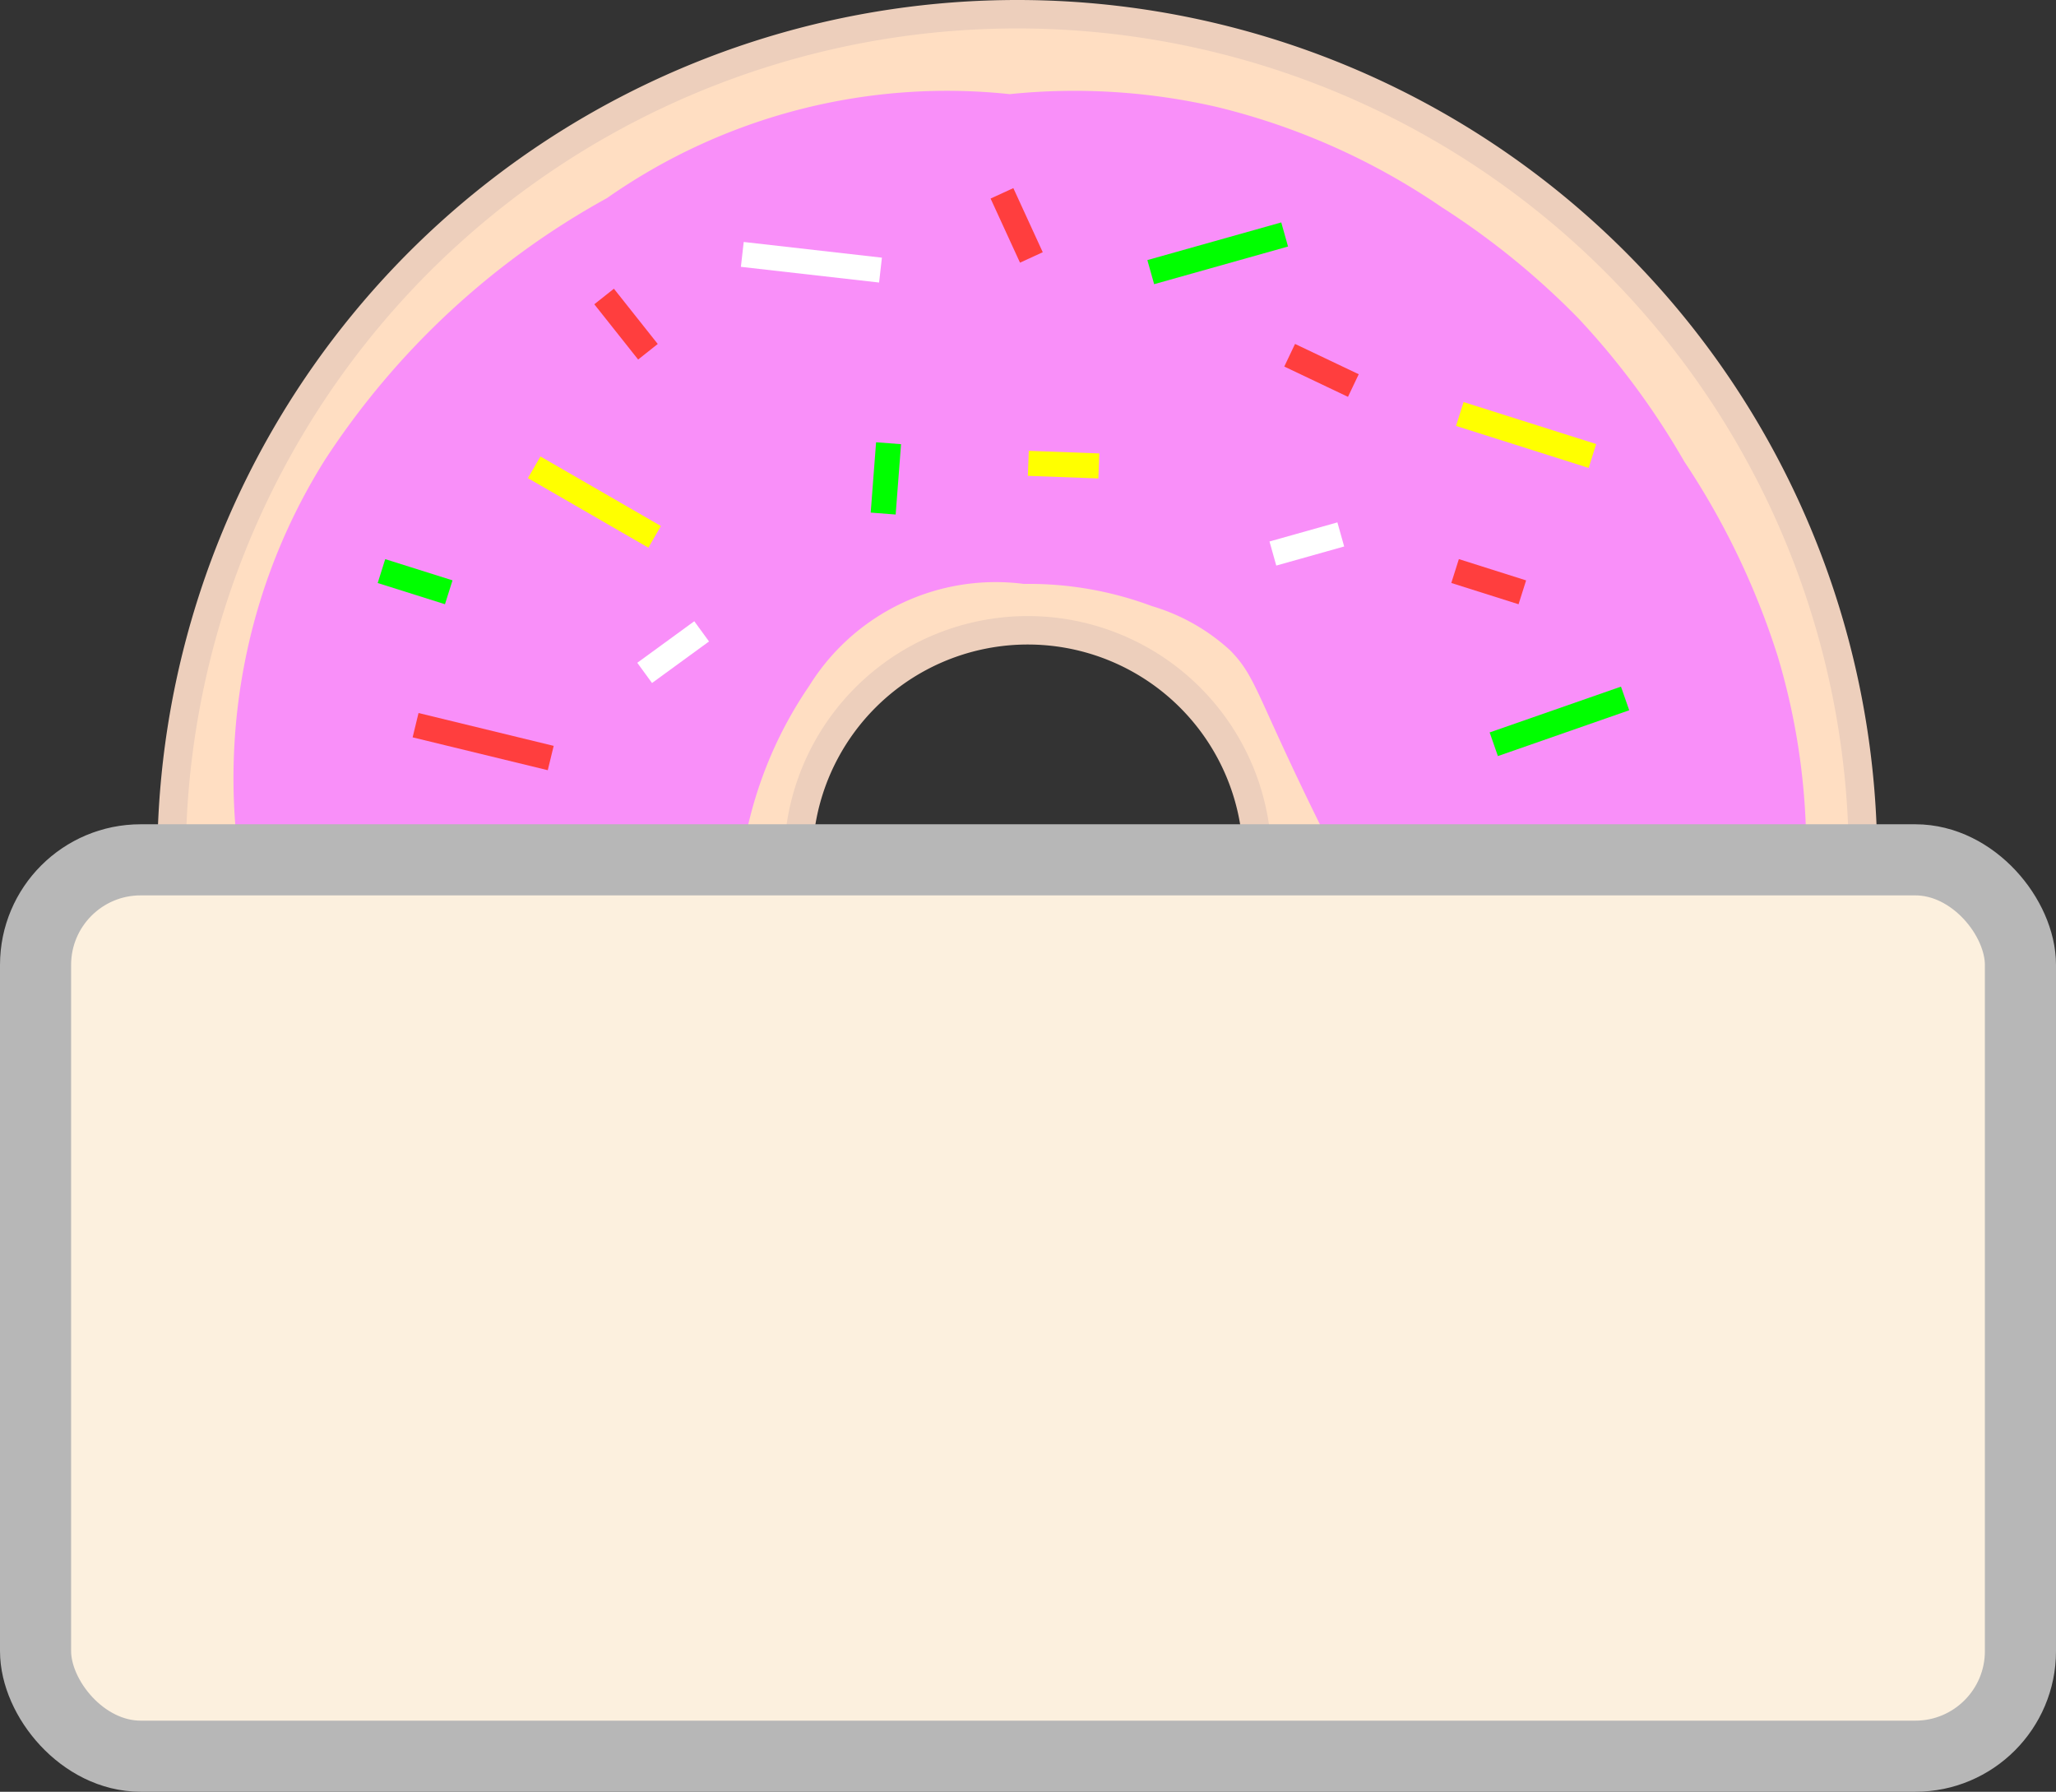 <svg xmlns="http://www.w3.org/2000/svg" viewBox="0 0 144.57 125.99"><rect x="0" y="0" width="144.57" height="125.99" fill="#333333" stroke="none"/><defs><style>.cls-1{fill:#ffdec2;stroke:#edcfbc;stroke-width:2px;}.cls-1,.cls-7{stroke-miterlimit:10;}.cls-2{fill:#f98ff9;}.cls-3{fill:#ff3e3e;}.cls-4{fill:#fff;}.cls-5{fill:lime;}.cls-6{fill:#ff0;}.cls-7{fill:#fcf0de;stroke:#b7b7b7;stroke-width:5px;}</style></defs><title>Asset 7</title><g id="Layer_2" data-name="Layer 2"><g id="Layer_1-2" data-name="Layer 1"><path class="cls-1" d="M71.49,1A59.47,59.47,0,1,0,131,60.47,59.47,59.47,0,0,0,71.49,1Zm.79,75.6A16.14,16.14,0,1,1,88.41,60.47,16.13,16.13,0,0,1,72.28,76.6Z"/><path class="cls-2" d="M16.59,58.53a42.28,42.28,0,0,1,.79-12.78,41.81,41.81,0,0,1,5.48-13.43A55.77,55.77,0,0,1,42.68,13.93,41.67,41.67,0,0,1,71,6.62a44.73,44.73,0,0,1,14.6.91,48.06,48.06,0,0,1,15.79,7.05A54.56,54.56,0,0,1,111,22.4a54.23,54.23,0,0,1,7.43,10.05A54.18,54.18,0,0,1,125,46.14a47.59,47.59,0,0,1,2,12.79H93.29c-1.43-2.86-2.53-5.21-3.26-6.8-1.81-3.93-2.16-5-3.52-6.39A14,14,0,0,0,81,42.62a24.68,24.68,0,0,0-9-1.56A15.43,15.43,0,0,0,56.9,48.23a28.81,28.81,0,0,0-2.61,4.7,29.32,29.32,0,0,0-1.83,5.74Z"/><rect class="cls-3" x="29.08" y="51.27" width="9.78" height="1.76" transform="translate(13.28 -6.55) rotate(13.66)"/><rect class="cls-4" x="44.86" y="44.97" width="4.96" height="1.76" transform="translate(-17.93 36.69) rotate(-36.09)"/><rect class="cls-5" x="26.71" y="40.02" width="4.96" height="1.76" transform="translate(13.64 -6.88) rotate(17.49)"/><rect class="cls-3" x="41.54" y="21.91" width="4.96" height="1.76" transform="translate(34.52 -25.86) rotate(51.58)"/><rect class="cls-5" x="59.81" y="32.76" width="4.96" height="1.76" transform="translate(100.59 -25.9) rotate(94.38)"/><rect class="cls-3" x="69.01" y="14.97" width="4.96" height="1.76" transform="translate(56.09 -55.74) rotate(65.36)"/><rect class="cls-6" x="72.31" y="31.79" width="4.96" height="1.76" transform="translate(1.25 -2.73) rotate(2.11)"/><rect class="cls-3" x="90.45" y="25.16" width="4.96" height="1.76" transform="translate(20.19 -37.39) rotate(25.44)"/><rect class="cls-4" x="89.41" y="37.36" width="4.96" height="1.76" transform="translate(-6.92 26.32) rotate(-15.71)"/><rect class="cls-3" x="102.2" y="40.02" width="4.96" height="1.76" transform="translate(17.23 -29.69) rotate(17.57)"/><rect class="cls-6" x="36.9" y="34.43" width="9.78" height="1.76" transform="translate(23.26 -16.17) rotate(30)"/><rect class="cls-4" x="52.16" y="17.56" width="9.78" height="1.76" transform="translate(2.45 -6.32) rotate(6.48)"/><rect class="cls-5" x="80.73" y="16.93" width="9.78" height="1.76" transform="translate(-1.62 23.85) rotate(-15.71)"/><rect class="cls-6" x="102.42" y="29.71" width="9.78" height="1.76" transform="translate(14.24 -30.97) rotate(17.57)"/><rect class="cls-5" x="104.77" y="49.83" width="9.78" height="1.76" transform="translate(-10.59 38.96) rotate(-19.23)"/><rect class="cls-7" x="2.5" y="60.46" width="139.57" height="63.03" rx="7.39"/></g></g></svg>